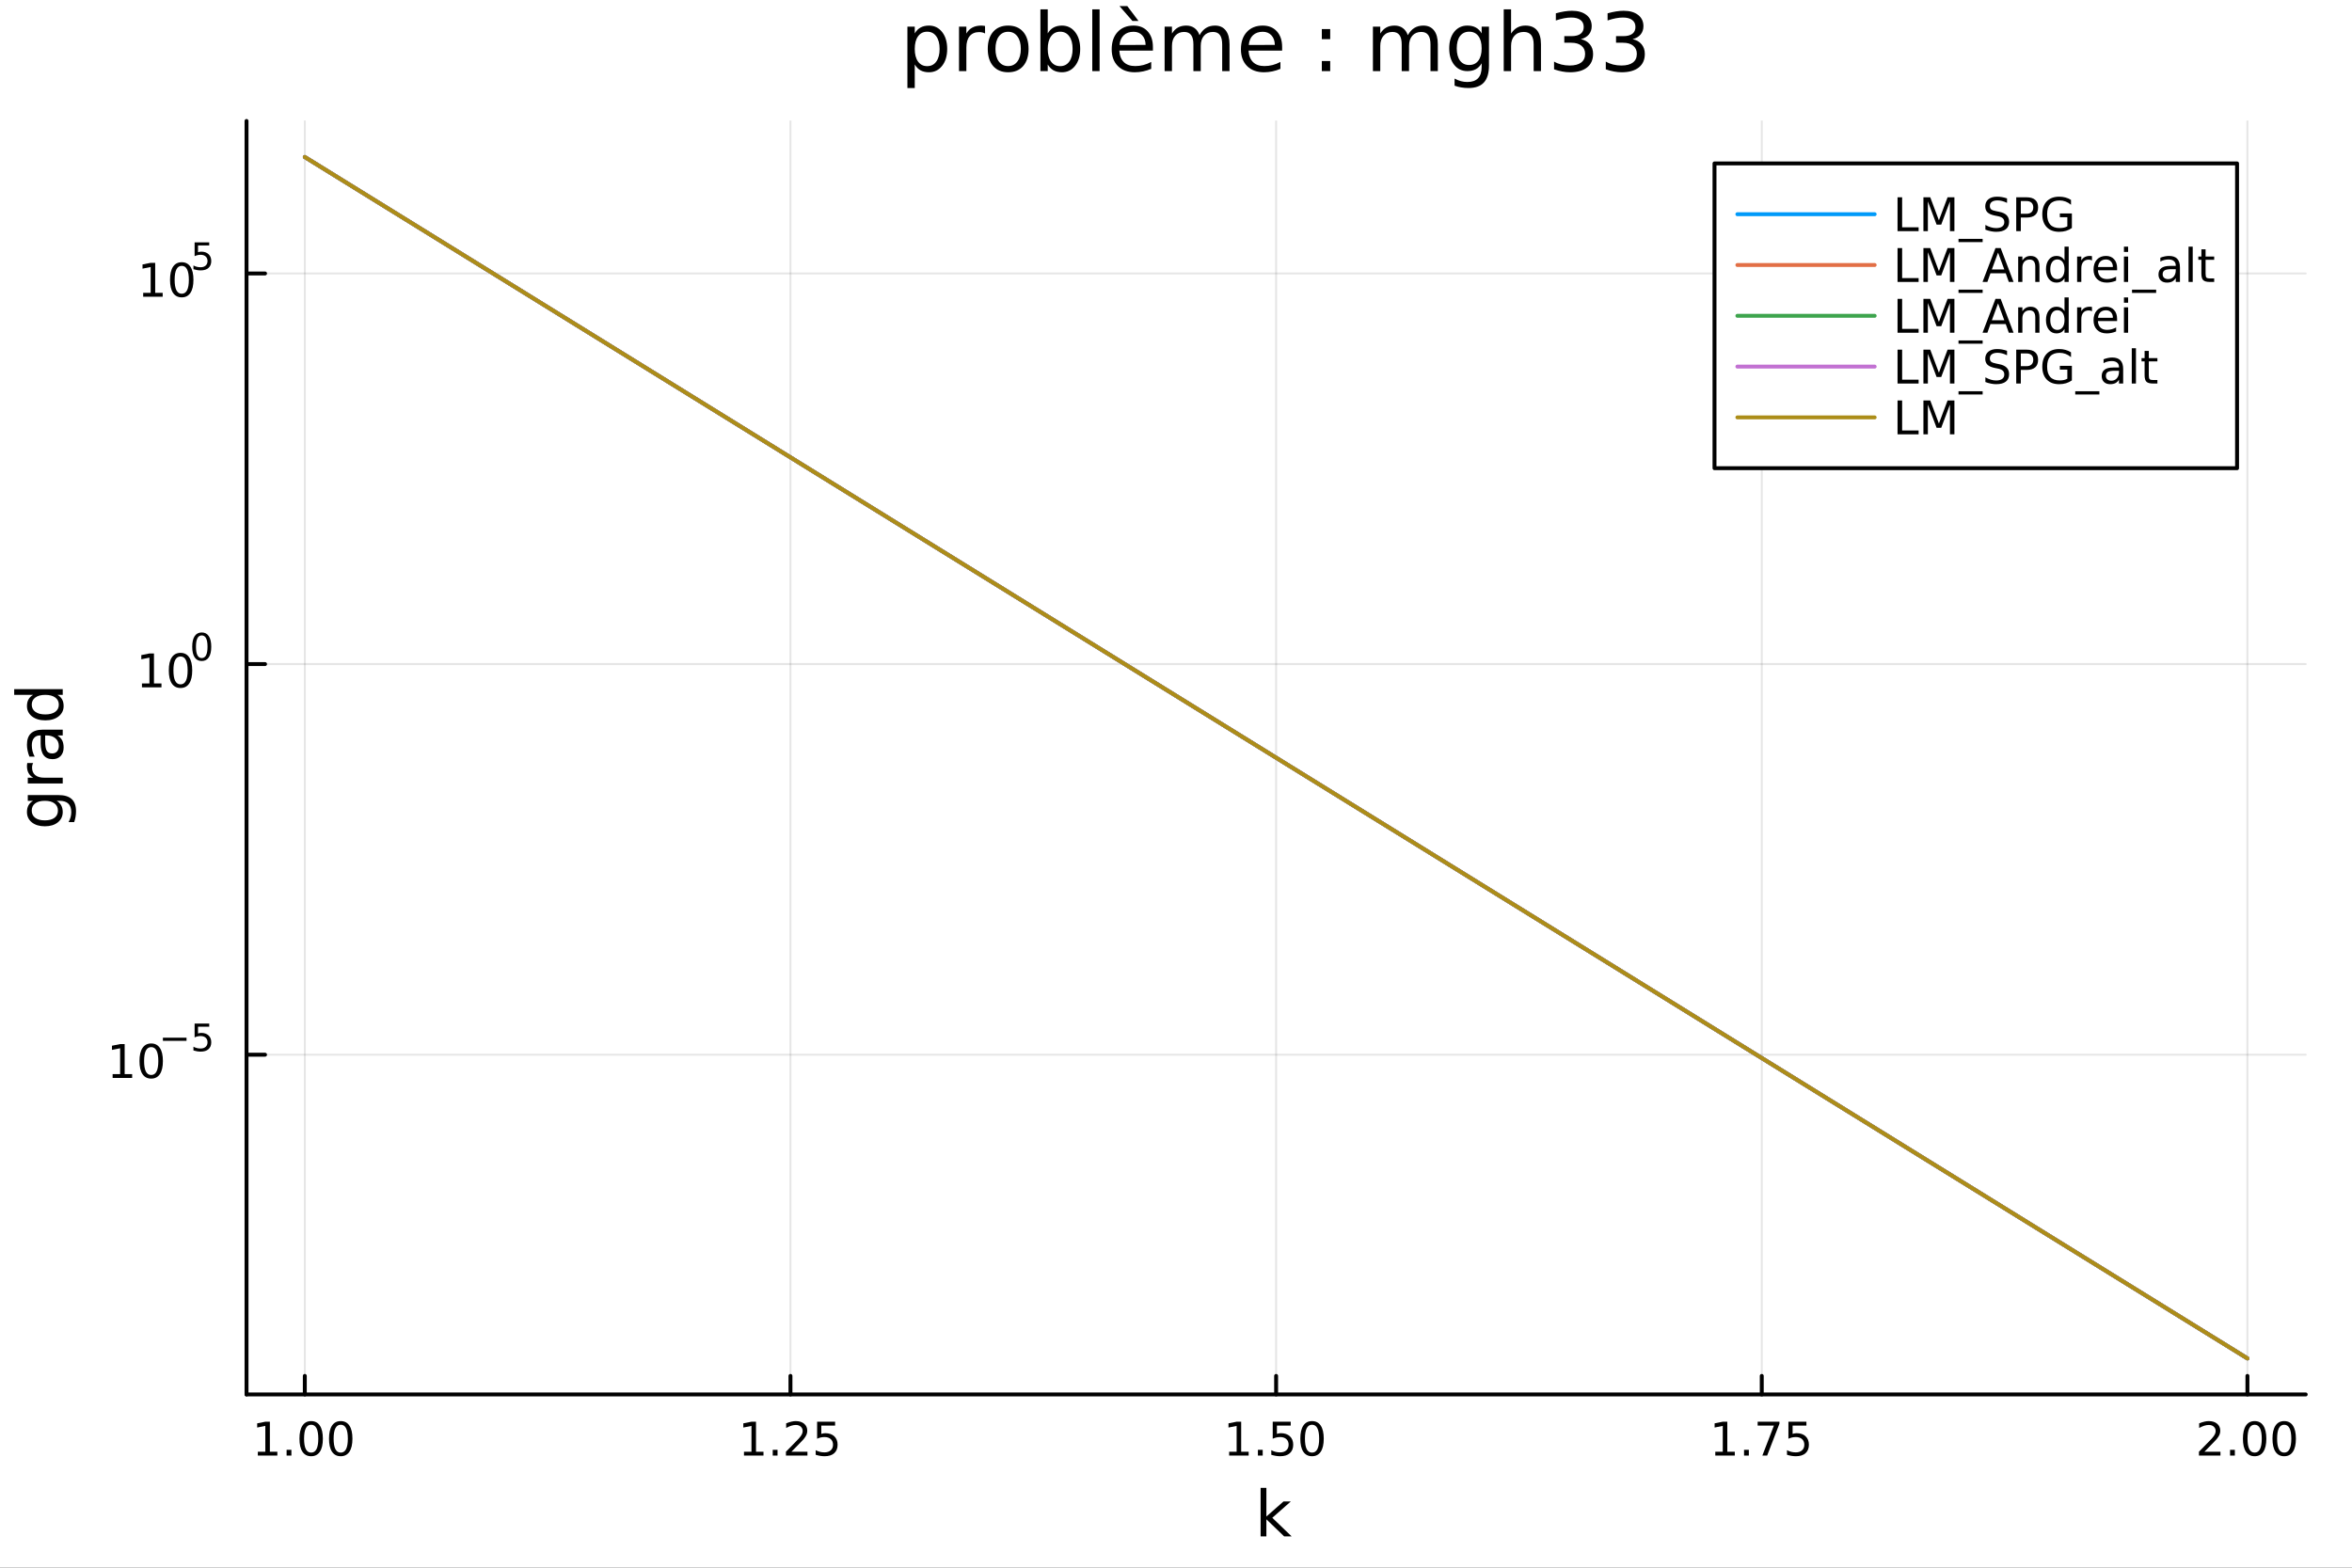 <?xml version="1.0" encoding="utf-8"?>
<svg xmlns="http://www.w3.org/2000/svg" xmlns:xlink="http://www.w3.org/1999/xlink" width="600" height="400" viewBox="0 0 2400 1600">
<rect x="0" y="0" width="2400" height="1600" fill="#333333" stroke="none"/>
<defs>
  <clipPath id="clip090">
    <rect x="0" y="0" width="2400" height="1600"/>
  </clipPath>
</defs>
<path clip-path="url(#clip090)" d="M0 1600 L2400 1600 L2400 0 L0 0  Z" fill="#ffffff" fill-rule="evenodd" fill-opacity="1"/>
<defs>
  <clipPath id="clip091">
    <rect x="480" y="0" width="1681" height="1600"/>
  </clipPath>
</defs>
<path clip-path="url(#clip090)" d="M251.56 1423.18 L2352.76 1423.18 L2352.76 123.472 L251.56 123.472  Z" fill="#ffffff" fill-rule="evenodd" fill-opacity="1"/>
<defs>
  <clipPath id="clip092">
    <rect x="251" y="123" width="2102" height="1301"/>
  </clipPath>
</defs>
<polyline clip-path="url(#clip092)" style="stroke:#000000; stroke-linecap:round; stroke-linejoin:round; stroke-width:2; stroke-opacity:0.1; fill:none" points="311.028,1423.18 311.028,123.472 "/>
<polyline clip-path="url(#clip092)" style="stroke:#000000; stroke-linecap:round; stroke-linejoin:round; stroke-width:2; stroke-opacity:0.1; fill:none" points="806.593,1423.18 806.593,123.472 "/>
<polyline clip-path="url(#clip092)" style="stroke:#000000; stroke-linecap:round; stroke-linejoin:round; stroke-width:2; stroke-opacity:0.1; fill:none" points="1302.16,1423.18 1302.16,123.472 "/>
<polyline clip-path="url(#clip092)" style="stroke:#000000; stroke-linecap:round; stroke-linejoin:round; stroke-width:2; stroke-opacity:0.1; fill:none" points="1797.72,1423.18 1797.72,123.472 "/>
<polyline clip-path="url(#clip092)" style="stroke:#000000; stroke-linecap:round; stroke-linejoin:round; stroke-width:2; stroke-opacity:0.1; fill:none" points="2293.29,1423.18 2293.29,123.472 "/>
<polyline clip-path="url(#clip090)" style="stroke:#000000; stroke-linecap:round; stroke-linejoin:round; stroke-width:4; stroke-opacity:1; fill:none" points="251.56,1423.18 2352.76,1423.18 "/>
<polyline clip-path="url(#clip090)" style="stroke:#000000; stroke-linecap:round; stroke-linejoin:round; stroke-width:4; stroke-opacity:1; fill:none" points="311.028,1423.18 311.028,1404.28 "/>
<polyline clip-path="url(#clip090)" style="stroke:#000000; stroke-linecap:round; stroke-linejoin:round; stroke-width:4; stroke-opacity:1; fill:none" points="806.593,1423.18 806.593,1404.28 "/>
<polyline clip-path="url(#clip090)" style="stroke:#000000; stroke-linecap:round; stroke-linejoin:round; stroke-width:4; stroke-opacity:1; fill:none" points="1302.16,1423.18 1302.16,1404.28 "/>
<polyline clip-path="url(#clip090)" style="stroke:#000000; stroke-linecap:round; stroke-linejoin:round; stroke-width:4; stroke-opacity:1; fill:none" points="1797.72,1423.18 1797.72,1404.28 "/>
<polyline clip-path="url(#clip090)" style="stroke:#000000; stroke-linecap:round; stroke-linejoin:round; stroke-width:4; stroke-opacity:1; fill:none" points="2293.29,1423.18 2293.29,1404.28 "/>
<path clip-path="url(#clip090)" d="M263.1 1481.64 L270.739 1481.64 L270.739 1455.28 L262.429 1456.95 L262.429 1452.69 L270.693 1451.02 L275.369 1451.02 L275.369 1481.64 L283.007 1481.64 L283.007 1485.58 L263.1 1485.58 L263.1 1481.64 Z" fill="#000000" fill-rule="nonzero" fill-opacity="1" /><path clip-path="url(#clip090)" d="M292.452 1479.7 L297.336 1479.7 L297.336 1485.58 L292.452 1485.58 L292.452 1479.7 Z" fill="#000000" fill-rule="nonzero" fill-opacity="1" /><path clip-path="url(#clip090)" d="M317.521 1454.1 Q313.91 1454.1 312.081 1457.66 Q310.276 1461.2 310.276 1468.33 Q310.276 1475.44 312.081 1479.01 Q313.91 1482.55 317.521 1482.55 Q321.155 1482.55 322.961 1479.01 Q324.79 1475.44 324.79 1468.33 Q324.79 1461.2 322.961 1457.66 Q321.155 1454.1 317.521 1454.1 M317.521 1450.39 Q323.331 1450.39 326.387 1455 Q329.465 1459.58 329.465 1468.33 Q329.465 1477.06 326.387 1481.67 Q323.331 1486.25 317.521 1486.25 Q311.711 1486.25 308.632 1481.67 Q305.577 1477.06 305.577 1468.33 Q305.577 1459.58 308.632 1455 Q311.711 1450.39 317.521 1450.39 Z" fill="#000000" fill-rule="nonzero" fill-opacity="1" /><path clip-path="url(#clip090)" d="M347.683 1454.1 Q344.072 1454.1 342.243 1457.66 Q340.438 1461.2 340.438 1468.33 Q340.438 1475.44 342.243 1479.01 Q344.072 1482.55 347.683 1482.55 Q351.317 1482.55 353.123 1479.01 Q354.951 1475.44 354.951 1468.33 Q354.951 1461.2 353.123 1457.66 Q351.317 1454.1 347.683 1454.1 M347.683 1450.39 Q353.493 1450.39 356.549 1455 Q359.627 1459.58 359.627 1468.33 Q359.627 1477.06 356.549 1481.67 Q353.493 1486.25 347.683 1486.25 Q341.873 1486.25 338.794 1481.67 Q335.739 1477.06 335.739 1468.33 Q335.739 1459.58 338.794 1455 Q341.873 1450.39 347.683 1450.39 Z" fill="#000000" fill-rule="nonzero" fill-opacity="1" /><path clip-path="url(#clip090)" d="M759.163 1481.64 L766.802 1481.64 L766.802 1455.28 L758.491 1456.95 L758.491 1452.69 L766.755 1451.02 L771.431 1451.02 L771.431 1481.64 L779.07 1481.64 L779.07 1485.58 L759.163 1485.58 L759.163 1481.64 Z" fill="#000000" fill-rule="nonzero" fill-opacity="1" /><path clip-path="url(#clip090)" d="M788.514 1479.7 L793.399 1479.7 L793.399 1485.58 L788.514 1485.58 L788.514 1479.7 Z" fill="#000000" fill-rule="nonzero" fill-opacity="1" /><path clip-path="url(#clip090)" d="M807.612 1481.64 L823.931 1481.64 L823.931 1485.58 L801.987 1485.58 L801.987 1481.64 Q804.649 1478.89 809.232 1474.26 Q813.838 1469.61 815.019 1468.27 Q817.264 1465.74 818.144 1464.01 Q819.047 1462.25 819.047 1460.56 Q819.047 1457.8 817.102 1456.07 Q815.181 1454.33 812.079 1454.33 Q809.88 1454.33 807.426 1455.09 Q804.996 1455.86 802.218 1457.41 L802.218 1452.69 Q805.042 1451.55 807.496 1450.97 Q809.95 1450.39 811.987 1450.39 Q817.357 1450.39 820.551 1453.08 Q823.746 1455.77 823.746 1460.26 Q823.746 1462.39 822.936 1464.31 Q822.149 1466.2 820.042 1468.8 Q819.463 1469.47 816.362 1472.69 Q813.26 1475.88 807.612 1481.64 Z" fill="#000000" fill-rule="nonzero" fill-opacity="1" /><path clip-path="url(#clip090)" d="M833.792 1451.02 L852.148 1451.02 L852.148 1454.96 L838.074 1454.96 L838.074 1463.43 Q839.093 1463.08 840.111 1462.92 Q841.13 1462.73 842.148 1462.73 Q847.935 1462.73 851.315 1465.9 Q854.695 1469.08 854.695 1474.49 Q854.695 1480.07 851.222 1483.17 Q847.75 1486.25 841.431 1486.25 Q839.255 1486.25 836.986 1485.88 Q834.741 1485.51 832.334 1484.77 L832.334 1480.07 Q834.417 1481.2 836.639 1481.76 Q838.861 1482.32 841.338 1482.32 Q845.343 1482.32 847.681 1480.21 Q850.019 1478.1 850.019 1474.49 Q850.019 1470.88 847.681 1468.77 Q845.343 1466.67 841.338 1466.67 Q839.463 1466.67 837.588 1467.08 Q835.736 1467.5 833.792 1468.38 L833.792 1451.02 Z" fill="#000000" fill-rule="nonzero" fill-opacity="1" /><path clip-path="url(#clip090)" d="M1254.23 1481.64 L1261.87 1481.64 L1261.87 1455.28 L1253.56 1456.95 L1253.56 1452.69 L1261.82 1451.02 L1266.5 1451.02 L1266.5 1481.64 L1274.14 1481.64 L1274.14 1485.58 L1254.23 1485.58 L1254.23 1481.64 Z" fill="#000000" fill-rule="nonzero" fill-opacity="1" /><path clip-path="url(#clip090)" d="M1283.58 1479.7 L1288.47 1479.7 L1288.47 1485.58 L1283.58 1485.58 L1283.58 1479.7 Z" fill="#000000" fill-rule="nonzero" fill-opacity="1" /><path clip-path="url(#clip090)" d="M1298.7 1451.02 L1317.05 1451.02 L1317.05 1454.96 L1302.98 1454.96 L1302.98 1463.43 Q1304 1463.08 1305.02 1462.92 Q1306.04 1462.73 1307.05 1462.73 Q1312.84 1462.73 1316.22 1465.9 Q1319.6 1469.08 1319.6 1474.49 Q1319.6 1480.07 1316.13 1483.17 Q1312.66 1486.25 1306.34 1486.25 Q1304.16 1486.25 1301.89 1485.88 Q1299.65 1485.51 1297.24 1484.77 L1297.24 1480.07 Q1299.32 1481.2 1301.54 1481.76 Q1303.77 1482.32 1306.24 1482.32 Q1310.25 1482.32 1312.59 1480.21 Q1314.92 1478.1 1314.92 1474.49 Q1314.92 1470.88 1312.59 1468.77 Q1310.25 1466.67 1306.24 1466.67 Q1304.37 1466.67 1302.49 1467.08 Q1300.64 1467.5 1298.7 1468.38 L1298.7 1451.02 Z" fill="#000000" fill-rule="nonzero" fill-opacity="1" /><path clip-path="url(#clip090)" d="M1338.81 1454.1 Q1335.2 1454.1 1333.37 1457.66 Q1331.57 1461.2 1331.57 1468.33 Q1331.57 1475.44 1333.37 1479.01 Q1335.2 1482.55 1338.81 1482.55 Q1342.45 1482.55 1344.25 1479.01 Q1346.08 1475.44 1346.08 1468.33 Q1346.08 1461.2 1344.25 1457.66 Q1342.45 1454.1 1338.81 1454.1 M1338.81 1450.39 Q1344.62 1450.39 1347.68 1455 Q1350.76 1459.58 1350.76 1468.33 Q1350.76 1477.06 1347.68 1481.67 Q1344.62 1486.25 1338.81 1486.25 Q1333 1486.25 1329.92 1481.67 Q1326.87 1477.06 1326.87 1468.33 Q1326.87 1459.58 1329.92 1455 Q1333 1450.39 1338.81 1450.39 Z" fill="#000000" fill-rule="nonzero" fill-opacity="1" /><path clip-path="url(#clip090)" d="M1750.29 1481.64 L1757.93 1481.64 L1757.93 1455.28 L1749.62 1456.95 L1749.62 1452.69 L1757.89 1451.02 L1762.56 1451.02 L1762.56 1481.64 L1770.2 1481.64 L1770.2 1485.58 L1750.29 1485.58 L1750.29 1481.64 Z" fill="#000000" fill-rule="nonzero" fill-opacity="1" /><path clip-path="url(#clip090)" d="M1779.64 1479.7 L1784.53 1479.7 L1784.53 1485.58 L1779.64 1485.58 L1779.64 1479.7 Z" fill="#000000" fill-rule="nonzero" fill-opacity="1" /><path clip-path="url(#clip090)" d="M1793.53 1451.02 L1815.76 1451.02 L1815.76 1453.01 L1803.21 1485.58 L1798.32 1485.58 L1810.13 1454.96 L1793.53 1454.96 L1793.53 1451.02 Z" fill="#000000" fill-rule="nonzero" fill-opacity="1" /><path clip-path="url(#clip090)" d="M1824.92 1451.02 L1843.28 1451.02 L1843.28 1454.96 L1829.2 1454.96 L1829.2 1463.43 Q1830.22 1463.08 1831.24 1462.92 Q1832.26 1462.73 1833.28 1462.73 Q1839.07 1462.73 1842.45 1465.9 Q1845.82 1469.08 1845.82 1474.49 Q1845.82 1480.07 1842.35 1483.17 Q1838.88 1486.25 1832.56 1486.25 Q1830.38 1486.25 1828.12 1485.88 Q1825.87 1485.51 1823.46 1484.77 L1823.46 1480.07 Q1825.55 1481.2 1827.77 1481.76 Q1829.99 1482.32 1832.47 1482.32 Q1836.47 1482.32 1838.81 1480.21 Q1841.15 1478.1 1841.15 1474.49 Q1841.15 1470.88 1838.81 1468.77 Q1836.47 1466.67 1832.47 1466.67 Q1830.59 1466.67 1828.72 1467.08 Q1826.87 1467.5 1824.92 1468.38 L1824.92 1451.02 Z" fill="#000000" fill-rule="nonzero" fill-opacity="1" /><path clip-path="url(#clip090)" d="M2249.45 1481.64 L2265.77 1481.64 L2265.77 1485.58 L2243.82 1485.58 L2243.82 1481.64 Q2246.48 1478.89 2251.07 1474.26 Q2255.67 1469.61 2256.85 1468.27 Q2259.1 1465.74 2259.98 1464.01 Q2260.88 1462.25 2260.88 1460.56 Q2260.88 1457.8 2258.94 1456.07 Q2257.02 1454.33 2253.91 1454.33 Q2251.71 1454.33 2249.26 1455.09 Q2246.83 1455.86 2244.05 1457.41 L2244.05 1452.69 Q2246.88 1451.55 2249.33 1450.97 Q2251.78 1450.39 2253.82 1450.39 Q2259.19 1450.39 2262.39 1453.08 Q2265.58 1455.77 2265.58 1460.26 Q2265.58 1462.39 2264.77 1464.31 Q2263.98 1466.2 2261.88 1468.8 Q2261.3 1469.47 2258.2 1472.69 Q2255.09 1475.88 2249.45 1481.64 Z" fill="#000000" fill-rule="nonzero" fill-opacity="1" /><path clip-path="url(#clip090)" d="M2275.58 1479.7 L2280.46 1479.7 L2280.46 1485.58 L2275.58 1485.58 L2275.58 1479.7 Z" fill="#000000" fill-rule="nonzero" fill-opacity="1" /><path clip-path="url(#clip090)" d="M2300.65 1454.1 Q2297.04 1454.1 2295.21 1457.66 Q2293.4 1461.2 2293.4 1468.33 Q2293.4 1475.44 2295.21 1479.01 Q2297.04 1482.55 2300.65 1482.55 Q2304.28 1482.55 2306.09 1479.01 Q2307.92 1475.44 2307.92 1468.33 Q2307.92 1461.2 2306.09 1457.66 Q2304.28 1454.1 2300.65 1454.1 M2300.65 1450.39 Q2306.46 1450.39 2309.51 1455 Q2312.59 1459.58 2312.59 1468.33 Q2312.59 1477.06 2309.51 1481.67 Q2306.46 1486.25 2300.65 1486.25 Q2294.84 1486.25 2291.76 1481.67 Q2288.7 1477.06 2288.7 1468.33 Q2288.7 1459.58 2291.76 1455 Q2294.84 1450.39 2300.65 1450.39 Z" fill="#000000" fill-rule="nonzero" fill-opacity="1" /><path clip-path="url(#clip090)" d="M2330.81 1454.1 Q2327.2 1454.1 2325.37 1457.66 Q2323.57 1461.2 2323.57 1468.33 Q2323.57 1475.44 2325.37 1479.01 Q2327.2 1482.55 2330.81 1482.55 Q2334.45 1482.55 2336.25 1479.01 Q2338.08 1475.44 2338.08 1468.33 Q2338.08 1461.2 2336.25 1457.66 Q2334.45 1454.1 2330.81 1454.1 M2330.81 1450.39 Q2336.62 1450.39 2339.68 1455 Q2342.76 1459.58 2342.76 1468.33 Q2342.76 1477.06 2339.68 1481.67 Q2336.62 1486.25 2330.81 1486.25 Q2325 1486.25 2321.92 1481.67 Q2318.87 1477.06 2318.87 1468.33 Q2318.87 1459.58 2321.92 1455 Q2325 1450.39 2330.81 1450.39 Z" fill="#000000" fill-rule="nonzero" fill-opacity="1" /><path clip-path="url(#clip090)" d="M1286.34 1518.52 L1292.23 1518.52 L1292.23 1547.77 L1309.7 1532.4 L1317.18 1532.4 L1298.27 1549.07 L1317.98 1568.04 L1310.34 1568.04 L1292.23 1550.63 L1292.23 1568.04 L1286.34 1568.04 L1286.34 1518.52 Z" fill="#000000" fill-rule="nonzero" fill-opacity="1" /><polyline clip-path="url(#clip092)" style="stroke:#000000; stroke-linecap:round; stroke-linejoin:round; stroke-width:2; stroke-opacity:0.1; fill:none" points="251.56,1076.44 2352.76,1076.44 "/>
<polyline clip-path="url(#clip092)" style="stroke:#000000; stroke-linecap:round; stroke-linejoin:round; stroke-width:2; stroke-opacity:0.1; fill:none" points="251.56,677.768 2352.76,677.768 "/>
<polyline clip-path="url(#clip092)" style="stroke:#000000; stroke-linecap:round; stroke-linejoin:round; stroke-width:2; stroke-opacity:0.1; fill:none" points="251.56,279.093 2352.76,279.093 "/>
<polyline clip-path="url(#clip090)" style="stroke:#000000; stroke-linecap:round; stroke-linejoin:round; stroke-width:4; stroke-opacity:1; fill:none" points="251.56,1423.18 251.56,123.472 "/>
<polyline clip-path="url(#clip090)" style="stroke:#000000; stroke-linecap:round; stroke-linejoin:round; stroke-width:4; stroke-opacity:1; fill:none" points="251.56,1076.44 270.458,1076.44 "/>
<polyline clip-path="url(#clip090)" style="stroke:#000000; stroke-linecap:round; stroke-linejoin:round; stroke-width:4; stroke-opacity:1; fill:none" points="251.56,677.768 270.458,677.768 "/>
<polyline clip-path="url(#clip090)" style="stroke:#000000; stroke-linecap:round; stroke-linejoin:round; stroke-width:4; stroke-opacity:1; fill:none" points="251.56,279.093 270.458,279.093 "/>
<path clip-path="url(#clip090)" d="M114.931 1096.23 L122.57 1096.23 L122.57 1069.87 L114.26 1071.54 L114.26 1067.28 L122.524 1065.61 L127.2 1065.61 L127.2 1096.23 L134.839 1096.23 L134.839 1100.17 L114.931 1100.17 L114.931 1096.23 Z" fill="#000000" fill-rule="nonzero" fill-opacity="1" /><path clip-path="url(#clip090)" d="M154.283 1068.69 Q150.672 1068.69 148.843 1072.25 Q147.038 1075.8 147.038 1082.92 Q147.038 1090.03 148.843 1093.6 Q150.672 1097.14 154.283 1097.14 Q157.917 1097.14 159.723 1093.6 Q161.552 1090.03 161.552 1082.92 Q161.552 1075.8 159.723 1072.25 Q157.917 1068.69 154.283 1068.69 M154.283 1064.98 Q160.093 1064.98 163.149 1069.59 Q166.227 1074.17 166.227 1082.92 Q166.227 1091.65 163.149 1096.26 Q160.093 1100.84 154.283 1100.84 Q148.473 1100.84 145.394 1096.26 Q142.339 1091.65 142.339 1082.92 Q142.339 1074.17 145.394 1069.59 Q148.473 1064.98 154.283 1064.98 Z" fill="#000000" fill-rule="nonzero" fill-opacity="1" /><path clip-path="url(#clip090)" d="M166.227 1059.09 L190.339 1059.09 L190.339 1062.28 L166.227 1062.28 L166.227 1059.09 Z" fill="#000000" fill-rule="nonzero" fill-opacity="1" /><path clip-path="url(#clip090)" d="M198.577 1044.68 L213.491 1044.68 L213.491 1047.88 L202.056 1047.88 L202.056 1054.76 Q202.884 1054.48 203.711 1054.35 Q204.539 1054.2 205.366 1054.2 Q210.068 1054.2 212.814 1056.77 Q215.56 1059.35 215.56 1063.75 Q215.56 1068.28 212.739 1070.8 Q209.918 1073.3 204.783 1073.3 Q203.015 1073.3 201.172 1073 Q199.348 1072.7 197.392 1072.1 L197.392 1068.28 Q199.085 1069.2 200.89 1069.66 Q202.696 1070.11 204.708 1070.11 Q207.962 1070.11 209.861 1068.4 Q211.761 1066.68 211.761 1063.75 Q211.761 1060.82 209.861 1059.11 Q207.962 1057.39 204.708 1057.39 Q203.185 1057.39 201.661 1057.73 Q200.157 1058.07 198.577 1058.79 L198.577 1044.68 Z" fill="#000000" fill-rule="nonzero" fill-opacity="1" /><path clip-path="url(#clip090)" d="M144.855 697.56 L152.493 697.56 L152.493 671.195 L144.183 672.861 L144.183 668.602 L152.447 666.935 L157.123 666.935 L157.123 697.56 L164.762 697.56 L164.762 701.495 L144.855 701.495 L144.855 697.56 Z" fill="#000000" fill-rule="nonzero" fill-opacity="1" /><path clip-path="url(#clip090)" d="M184.206 670.014 Q180.595 670.014 178.766 673.579 Q176.961 677.12 176.961 684.25 Q176.961 691.356 178.766 694.921 Q180.595 698.463 184.206 698.463 Q187.84 698.463 189.646 694.921 Q191.475 691.356 191.475 684.25 Q191.475 677.12 189.646 673.579 Q187.84 670.014 184.206 670.014 M184.206 666.31 Q190.016 666.31 193.072 670.917 Q196.151 675.5 196.151 684.25 Q196.151 692.977 193.072 697.583 Q190.016 702.167 184.206 702.167 Q178.396 702.167 175.317 697.583 Q172.262 692.977 172.262 684.25 Q172.262 675.5 175.317 670.917 Q178.396 666.31 184.206 666.31 Z" fill="#000000" fill-rule="nonzero" fill-opacity="1" /><path clip-path="url(#clip090)" d="M205.855 648.506 Q202.921 648.506 201.436 651.403 Q199.969 654.28 199.969 660.073 Q199.969 665.847 201.436 668.743 Q202.921 671.621 205.855 671.621 Q208.808 671.621 210.275 668.743 Q211.761 665.847 211.761 660.073 Q211.761 654.28 210.275 651.403 Q208.808 648.506 205.855 648.506 M205.855 645.497 Q210.576 645.497 213.059 649.24 Q215.56 652.964 215.56 660.073 Q215.56 667.164 213.059 670.906 Q210.576 674.63 205.855 674.63 Q201.135 674.63 198.633 670.906 Q196.151 667.164 196.151 660.073 Q196.151 652.964 198.633 649.24 Q201.135 645.497 205.855 645.497 Z" fill="#000000" fill-rule="nonzero" fill-opacity="1" /><path clip-path="url(#clip090)" d="M146.096 298.885 L153.735 298.885 L153.735 272.52 L145.425 274.186 L145.425 269.927 L153.688 268.261 L158.364 268.261 L158.364 298.885 L166.003 298.885 L166.003 302.821 L146.096 302.821 L146.096 298.885 Z" fill="#000000" fill-rule="nonzero" fill-opacity="1" /><path clip-path="url(#clip090)" d="M185.448 271.339 Q181.836 271.339 180.008 274.904 Q178.202 278.446 178.202 285.575 Q178.202 292.682 180.008 296.247 Q181.836 299.788 185.448 299.788 Q189.082 299.788 190.887 296.247 Q192.716 292.682 192.716 285.575 Q192.716 278.446 190.887 274.904 Q189.082 271.339 185.448 271.339 M185.448 267.636 Q191.258 267.636 194.313 272.242 Q197.392 276.825 197.392 285.575 Q197.392 294.302 194.313 298.909 Q191.258 303.492 185.448 303.492 Q179.637 303.492 176.559 298.909 Q173.503 294.302 173.503 285.575 Q173.503 276.825 176.559 272.242 Q179.637 267.636 185.448 267.636 Z" fill="#000000" fill-rule="nonzero" fill-opacity="1" /><path clip-path="url(#clip090)" d="M198.577 247.33 L213.491 247.33 L213.491 250.528 L202.056 250.528 L202.056 257.411 Q202.884 257.129 203.711 256.997 Q204.539 256.847 205.366 256.847 Q210.068 256.847 212.814 259.424 Q215.56 262 215.56 266.401 Q215.56 270.934 212.739 273.454 Q209.918 275.956 204.783 275.956 Q203.015 275.956 201.172 275.655 Q199.348 275.354 197.392 274.752 L197.392 270.934 Q199.085 271.856 200.89 272.307 Q202.696 272.758 204.708 272.758 Q207.962 272.758 209.861 271.047 Q211.761 269.335 211.761 266.401 Q211.761 263.467 209.861 261.756 Q207.962 260.044 204.708 260.044 Q203.185 260.044 201.661 260.383 Q200.157 260.721 198.577 261.436 L198.577 247.33 Z" fill="#000000" fill-rule="nonzero" fill-opacity="1" /><path clip-path="url(#clip090)" d="M45.766 817.313 Q39.401 817.313 35.9 819.955 Q32.398 822.565 32.398 827.307 Q32.398 832.018 35.9 834.66 Q39.401 837.27 45.766 837.27 Q52.1 837.27 55.601 834.66 Q59.103 832.018 59.103 827.307 Q59.103 822.565 55.601 819.955 Q52.1 817.313 45.766 817.313 M59.58 811.457 Q68.683 811.457 73.107 815.499 Q77.563 819.541 77.563 827.88 Q77.563 830.967 77.086 833.705 Q76.64 836.442 75.685 839.02 L69.988 839.02 Q71.388 836.442 72.057 833.928 Q72.725 831.413 72.725 828.803 Q72.725 823.042 69.701 820.178 Q66.71 817.313 60.63 817.313 L57.734 817.313 Q60.885 819.127 62.445 821.96 Q64.004 824.793 64.004 828.739 Q64.004 835.296 59.007 839.307 Q54.01 843.317 45.766 843.317 Q37.491 843.317 32.494 839.307 Q27.497 835.296 27.497 828.739 Q27.497 824.793 29.056 821.96 Q30.616 819.127 33.767 817.313 L28.356 817.313 L28.356 811.457 L59.58 811.457 Z" fill="#000000" fill-rule="nonzero" fill-opacity="1" /><path clip-path="url(#clip090)" d="M33.831 778.737 Q33.258 779.724 33.003 780.901 Q32.717 782.047 32.717 783.447 Q32.717 788.413 35.963 791.086 Q39.178 793.728 45.225 793.728 L64.004 793.728 L64.004 799.616 L28.356 799.616 L28.356 793.728 L33.894 793.728 Q30.648 791.882 29.088 788.922 Q27.497 785.962 27.497 781.729 Q27.497 781.124 27.592 780.392 Q27.656 779.66 27.815 778.769 L33.831 778.737 Z" fill="#000000" fill-rule="nonzero" fill-opacity="1" /><path clip-path="url(#clip090)" d="M46.085 756.393 Q46.085 763.491 47.708 766.228 Q49.331 768.965 53.246 768.965 Q56.365 768.965 58.211 766.928 Q60.026 764.86 60.026 761.327 Q60.026 756.457 56.588 753.529 Q53.119 750.569 47.39 750.569 L46.085 750.569 L46.085 756.393 M43.666 744.712 L64.004 744.712 L64.004 750.569 L58.593 750.569 Q61.84 752.574 63.399 755.566 Q64.927 758.558 64.927 762.886 Q64.927 768.361 61.872 771.607 Q58.784 774.822 53.628 774.822 Q47.612 774.822 44.557 770.812 Q41.501 766.769 41.501 758.78 L41.501 750.569 L40.928 750.569 Q36.886 750.569 34.69 753.242 Q32.462 755.884 32.462 760.69 Q32.462 763.746 33.194 766.642 Q33.926 769.538 35.39 772.212 L29.98 772.212 Q28.738 768.997 28.133 765.974 Q27.497 762.95 27.497 760.085 Q27.497 752.351 31.507 748.532 Q35.518 744.712 43.666 744.712 Z" fill="#000000" fill-rule="nonzero" fill-opacity="1" /><path clip-path="url(#clip090)" d="M33.767 709.191 L14.479 709.191 L14.479 703.335 L64.004 703.335 L64.004 709.191 L58.657 709.191 Q61.84 711.038 63.399 713.87 Q64.927 716.671 64.927 720.618 Q64.927 727.079 59.771 731.153 Q54.615 735.195 46.212 735.195 Q37.809 735.195 32.653 731.153 Q27.497 727.079 27.497 720.618 Q27.497 716.671 29.056 713.87 Q30.584 711.038 33.767 709.191 M46.212 729.148 Q52.673 729.148 56.365 726.506 Q60.026 723.833 60.026 719.186 Q60.026 714.539 56.365 711.865 Q52.673 709.191 46.212 709.191 Q39.751 709.191 36.09 711.865 Q32.398 714.539 32.398 719.186 Q32.398 723.833 36.09 726.506 Q39.751 729.148 46.212 729.148 Z" fill="#000000" fill-rule="nonzero" fill-opacity="1" /><path clip-path="url(#clip090)" d="M933.425 65.77 L933.425 89.833 L925.93 89.833 L925.93 27.206 L933.425 27.206 L933.425 34.092 Q935.774 30.041 939.339 28.097 Q942.944 26.112 947.927 26.112 Q956.191 26.112 961.335 32.675 Q966.52 39.237 966.52 49.931 Q966.52 60.626 961.335 67.188 Q956.191 73.751 947.927 73.751 Q942.944 73.751 939.339 71.806 Q935.774 69.821 933.425 65.77 M958.783 49.931 Q958.783 41.708 955.38 37.05 Q952.018 32.35 946.104 32.35 Q940.19 32.35 936.787 37.05 Q933.425 41.708 933.425 49.931 Q933.425 58.155 936.787 62.854 Q940.19 67.512 946.104 67.512 Q952.018 67.512 955.38 62.854 Q958.783 58.155 958.783 49.931 Z" fill="#000000" fill-rule="nonzero" fill-opacity="1" /><path clip-path="url(#clip090)" d="M1005.17 34.173 Q1003.91 33.444 1002.41 33.12 Q1000.95 32.756 999.171 32.756 Q992.851 32.756 989.449 36.888 Q986.086 40.979 986.086 48.676 L986.086 72.576 L978.592 72.576 L978.592 27.206 L986.086 27.206 L986.086 34.254 Q988.436 30.122 992.203 28.138 Q995.97 26.112 1001.36 26.112 Q1002.13 26.112 1003.06 26.234 Q1003.99 26.315 1005.13 26.517 L1005.17 34.173 Z" fill="#000000" fill-rule="nonzero" fill-opacity="1" /><path clip-path="url(#clip090)" d="M1028.74 32.431 Q1022.75 32.431 1019.26 37.131 Q1015.78 41.789 1015.78 49.931 Q1015.78 58.074 1019.22 62.773 Q1022.71 67.431 1028.74 67.431 Q1034.7 67.431 1038.18 62.732 Q1041.66 58.033 1041.66 49.931 Q1041.66 41.87 1038.18 37.171 Q1034.7 32.431 1028.74 32.431 M1028.74 26.112 Q1038.46 26.112 1044.01 32.431 Q1049.56 38.751 1049.56 49.931 Q1049.56 61.071 1044.01 67.431 Q1038.46 73.751 1028.74 73.751 Q1018.98 73.751 1013.43 67.431 Q1007.92 61.071 1007.92 49.931 Q1007.92 38.751 1013.43 32.431 Q1018.98 26.112 1028.74 26.112 Z" fill="#000000" fill-rule="nonzero" fill-opacity="1" /><path clip-path="url(#clip090)" d="M1094.49 49.931 Q1094.49 41.708 1091.09 37.05 Q1087.72 32.35 1081.81 32.35 Q1075.89 32.35 1072.49 37.05 Q1069.13 41.708 1069.13 49.931 Q1069.13 58.155 1072.49 62.854 Q1075.89 67.512 1081.81 67.512 Q1087.72 67.512 1091.09 62.854 Q1094.49 58.155 1094.49 49.931 M1069.13 34.092 Q1071.48 30.041 1075.04 28.097 Q1078.65 26.112 1083.63 26.112 Q1091.9 26.112 1097.04 32.675 Q1102.23 39.237 1102.23 49.931 Q1102.23 60.626 1097.04 67.188 Q1091.9 73.751 1083.63 73.751 Q1078.65 73.751 1075.04 71.806 Q1071.48 69.821 1069.13 65.77 L1069.13 72.576 L1061.64 72.576 L1061.64 9.544 L1069.13 9.544 L1069.13 34.092 Z" fill="#000000" fill-rule="nonzero" fill-opacity="1" /><path clip-path="url(#clip090)" d="M1114.58 9.544 L1122.03 9.544 L1122.03 72.576 L1114.58 72.576 L1114.58 9.544 Z" fill="#000000" fill-rule="nonzero" fill-opacity="1" /><path clip-path="url(#clip090)" d="M1176.44 48.028 L1176.44 51.673 L1142.17 51.673 Q1142.65 59.37 1146.79 63.421 Q1150.96 67.431 1158.37 67.431 Q1162.67 67.431 1166.68 66.378 Q1170.73 65.325 1174.7 63.218 L1174.7 70.267 Q1170.69 71.968 1166.47 72.86 Q1162.26 73.751 1157.93 73.751 Q1147.07 73.751 1140.71 67.431 Q1134.39 61.112 1134.39 50.337 Q1134.39 39.197 1140.39 32.675 Q1146.42 26.112 1156.63 26.112 Q1165.78 26.112 1171.09 32.026 Q1176.44 37.9 1176.44 48.028 M1168.98 45.84 Q1168.9 39.723 1165.54 36.077 Q1162.22 32.431 1156.71 32.431 Q1150.47 32.431 1146.7 35.956 Q1142.98 39.48 1142.41 45.88 L1168.98 45.84 M1150.31 6.222 L1161.73 21.373 L1155.54 21.373 L1142.33 6.222 L1150.31 6.222 Z" fill="#000000" fill-rule="nonzero" fill-opacity="1" /><path clip-path="url(#clip090)" d="M1224 35.915 Q1226.79 30.892 1230.68 28.502 Q1234.57 26.112 1239.83 26.112 Q1246.92 26.112 1250.77 31.095 Q1254.62 36.037 1254.62 45.192 L1254.62 72.576 L1247.13 72.576 L1247.13 45.435 Q1247.13 38.913 1244.82 35.753 Q1242.51 32.594 1237.77 32.594 Q1231.98 32.594 1228.61 36.442 Q1225.25 40.29 1225.25 46.934 L1225.25 72.576 L1217.76 72.576 L1217.76 45.435 Q1217.76 38.873 1215.45 35.753 Q1213.14 32.594 1208.32 32.594 Q1202.61 32.594 1199.24 36.482 Q1195.88 40.331 1195.88 46.934 L1195.88 72.576 L1188.39 72.576 L1188.39 27.206 L1195.88 27.206 L1195.88 34.254 Q1198.43 30.082 1202 28.097 Q1205.56 26.112 1210.47 26.112 Q1215.41 26.112 1218.85 28.624 Q1222.34 31.135 1224 35.915 Z" fill="#000000" fill-rule="nonzero" fill-opacity="1" /><path clip-path="url(#clip090)" d="M1308.3 48.028 L1308.3 51.673 L1274.02 51.673 Q1274.51 59.37 1278.64 63.421 Q1282.82 67.431 1290.23 67.431 Q1294.52 67.431 1298.53 66.378 Q1302.58 65.325 1306.55 63.218 L1306.55 70.267 Q1302.54 71.968 1298.33 72.86 Q1294.12 73.751 1289.78 73.751 Q1278.93 73.751 1272.57 67.431 Q1266.25 61.112 1266.25 50.337 Q1266.25 39.197 1272.24 32.675 Q1278.28 26.112 1288.49 26.112 Q1297.64 26.112 1302.95 32.026 Q1308.3 37.9 1308.3 48.028 M1300.84 45.84 Q1300.76 39.723 1297.4 36.077 Q1294.08 32.431 1288.57 32.431 Q1282.33 32.431 1278.56 35.956 Q1274.83 39.48 1274.27 45.88 L1300.84 45.84 Z" fill="#000000" fill-rule="nonzero" fill-opacity="1" /><path clip-path="url(#clip090)" d="M1348.8 62.287 L1357.35 62.287 L1357.35 72.576 L1348.8 72.576 L1348.8 62.287 M1348.8 29.677 L1357.35 29.677 L1357.35 39.966 L1348.8 39.966 L1348.8 29.677 Z" fill="#000000" fill-rule="nonzero" fill-opacity="1" /><path clip-path="url(#clip090)" d="M1436.55 35.915 Q1439.34 30.892 1443.23 28.502 Q1447.12 26.112 1452.39 26.112 Q1459.47 26.112 1463.32 31.095 Q1467.17 36.037 1467.17 45.192 L1467.17 72.576 L1459.68 72.576 L1459.68 45.435 Q1459.68 38.913 1457.37 35.753 Q1455.06 32.594 1450.32 32.594 Q1444.53 32.594 1441.16 36.442 Q1437.8 40.29 1437.8 46.934 L1437.8 72.576 L1430.31 72.576 L1430.31 45.435 Q1430.31 38.873 1428 35.753 Q1425.69 32.594 1420.87 32.594 Q1415.16 32.594 1411.8 36.482 Q1408.43 40.331 1408.43 46.934 L1408.43 72.576 L1400.94 72.576 L1400.94 27.206 L1408.43 27.206 L1408.43 34.254 Q1410.99 30.082 1414.55 28.097 Q1418.12 26.112 1423.02 26.112 Q1427.96 26.112 1431.4 28.624 Q1434.89 31.135 1436.55 35.915 Z" fill="#000000" fill-rule="nonzero" fill-opacity="1" /><path clip-path="url(#clip090)" d="M1511.89 49.364 Q1511.89 41.263 1508.53 36.806 Q1505.21 32.35 1499.17 32.35 Q1493.18 32.35 1489.82 36.806 Q1486.49 41.263 1486.49 49.364 Q1486.49 57.426 1489.82 61.882 Q1493.18 66.338 1499.17 66.338 Q1505.21 66.338 1508.53 61.882 Q1511.89 57.426 1511.89 49.364 M1519.35 66.945 Q1519.35 78.531 1514.2 84.162 Q1509.06 89.833 1498.44 89.833 Q1494.52 89.833 1491.03 89.225 Q1487.55 88.658 1484.27 87.443 L1484.27 80.192 Q1487.55 81.974 1490.75 82.825 Q1493.95 83.675 1497.27 83.675 Q1504.6 83.675 1508.25 79.827 Q1511.89 76.019 1511.89 68.282 L1511.89 64.596 Q1509.58 68.606 1505.98 70.591 Q1502.37 72.576 1497.35 72.576 Q1489.01 72.576 1483.9 66.216 Q1478.8 59.856 1478.8 49.364 Q1478.8 38.832 1483.9 32.472 Q1489.01 26.112 1497.35 26.112 Q1502.37 26.112 1505.98 28.097 Q1509.58 30.082 1511.89 34.092 L1511.89 27.206 L1519.35 27.206 L1519.35 66.945 Z" fill="#000000" fill-rule="nonzero" fill-opacity="1" /><path clip-path="url(#clip090)" d="M1572.41 45.192 L1572.41 72.576 L1564.96 72.576 L1564.96 45.435 Q1564.96 38.994 1562.45 35.794 Q1559.94 32.594 1554.91 32.594 Q1548.88 32.594 1545.39 36.442 Q1541.91 40.29 1541.91 46.934 L1541.91 72.576 L1534.42 72.576 L1534.42 9.544 L1541.91 9.544 L1541.91 34.254 Q1544.58 30.163 1548.19 28.138 Q1551.84 26.112 1556.58 26.112 Q1564.39 26.112 1568.4 30.973 Q1572.41 35.794 1572.41 45.192 Z" fill="#000000" fill-rule="nonzero" fill-opacity="1" /><path clip-path="url(#clip090)" d="M1613.13 39.966 Q1619 41.222 1622.28 45.192 Q1625.6 49.162 1625.6 54.995 Q1625.6 63.948 1619.45 68.849 Q1613.29 73.751 1601.95 73.751 Q1598.14 73.751 1594.09 72.981 Q1590.08 72.252 1585.78 70.753 L1585.78 62.854 Q1589.18 64.839 1593.24 65.852 Q1597.29 66.864 1601.7 66.864 Q1609.4 66.864 1613.41 63.826 Q1617.46 60.788 1617.46 54.995 Q1617.46 49.648 1613.69 46.65 Q1609.97 43.612 1603.28 43.612 L1596.23 43.612 L1596.23 36.888 L1603.61 36.888 Q1609.64 36.888 1612.84 34.498 Q1616.04 32.067 1616.04 27.53 Q1616.04 22.871 1612.72 20.4 Q1609.44 17.889 1603.28 17.889 Q1599.92 17.889 1596.07 18.618 Q1592.22 19.347 1587.61 20.887 L1587.61 13.595 Q1592.26 12.299 1596.31 11.65 Q1600.41 11.002 1604.01 11.002 Q1613.33 11.002 1618.76 15.256 Q1624.18 19.469 1624.18 26.679 Q1624.18 31.702 1621.31 35.186 Q1618.43 38.629 1613.13 39.966 Z" fill="#000000" fill-rule="nonzero" fill-opacity="1" /><path clip-path="url(#clip090)" d="M1665.91 39.966 Q1671.78 41.222 1675.06 45.192 Q1678.39 49.162 1678.39 54.995 Q1678.39 63.948 1672.23 68.849 Q1666.07 73.751 1654.73 73.751 Q1650.92 73.751 1646.87 72.981 Q1642.86 72.252 1638.57 70.753 L1638.57 62.854 Q1641.97 64.839 1646.02 65.852 Q1650.07 66.864 1654.49 66.864 Q1662.18 66.864 1666.19 63.826 Q1670.24 60.788 1670.24 54.995 Q1670.24 49.648 1666.48 46.65 Q1662.75 43.612 1656.07 43.612 L1649.02 43.612 L1649.02 36.888 L1656.39 36.888 Q1662.43 36.888 1665.63 34.498 Q1668.83 32.067 1668.83 27.53 Q1668.83 22.871 1665.5 20.4 Q1662.22 17.889 1656.07 17.889 Q1652.7 17.889 1648.85 18.618 Q1645.01 19.347 1640.39 20.887 L1640.39 13.595 Q1645.05 12.299 1649.1 11.65 Q1653.19 11.002 1656.79 11.002 Q1666.11 11.002 1671.54 15.256 Q1676.97 19.469 1676.97 26.679 Q1676.97 31.702 1674.09 35.186 Q1671.22 38.629 1665.91 39.966 Z" fill="#000000" fill-rule="nonzero" fill-opacity="1" /><polyline clip-path="url(#clip092)" style="stroke:#009af9; stroke-linecap:round; stroke-linejoin:round; stroke-width:4; stroke-opacity:1; fill:none" points="311.028,160.256 2293.29,1386.4 "/>
<polyline clip-path="url(#clip092)" style="stroke:#e26f46; stroke-linecap:round; stroke-linejoin:round; stroke-width:4; stroke-opacity:1; fill:none" points="311.028,160.256 2293.29,1386.4 "/>
<polyline clip-path="url(#clip092)" style="stroke:#3da44d; stroke-linecap:round; stroke-linejoin:round; stroke-width:4; stroke-opacity:1; fill:none" points="311.028,160.256 2293.29,1386.4 "/>
<polyline clip-path="url(#clip092)" style="stroke:#c271d2; stroke-linecap:round; stroke-linejoin:round; stroke-width:4; stroke-opacity:1; fill:none" points="311.028,160.256 2293.29,1386.4 "/>
<polyline clip-path="url(#clip092)" style="stroke:#ac8d18; stroke-linecap:round; stroke-linejoin:round; stroke-width:4; stroke-opacity:1; fill:none" points="311.028,160.256 2293.29,1386.4 "/>
<path clip-path="url(#clip090)" d="M1749.5 477.836 L2282.72 477.836 L2282.72 166.796 L1749.5 166.796  Z" fill="#ffffff" fill-rule="evenodd" fill-opacity="1"/>
<polyline clip-path="url(#clip090)" style="stroke:#000000; stroke-linecap:round; stroke-linejoin:round; stroke-width:4; stroke-opacity:1; fill:none" points="1749.5,477.836 2282.72,477.836 2282.72,166.796 1749.5,166.796 1749.5,477.836 "/>
<polyline clip-path="url(#clip090)" style="stroke:#009af9; stroke-linecap:round; stroke-linejoin:round; stroke-width:4; stroke-opacity:1; fill:none" points="1772.84,218.636 1912.92,218.636 "/>
<path clip-path="url(#clip090)" d="M1936.27 201.356 L1940.95 201.356 L1940.95 231.981 L1957.77 231.981 L1957.77 235.916 L1936.27 235.916 L1936.27 201.356 Z" fill="#000000" fill-rule="nonzero" fill-opacity="1" /><path clip-path="url(#clip090)" d="M1962.68 201.356 L1969.65 201.356 L1978.47 224.874 L1987.33 201.356 L1994.3 201.356 L1994.3 235.916 L1989.74 235.916 L1989.74 205.569 L1980.83 229.272 L1976.13 229.272 L1967.22 205.569 L1967.22 235.916 L1962.68 235.916 L1962.68 201.356 Z" fill="#000000" fill-rule="nonzero" fill-opacity="1" /><path clip-path="url(#clip090)" d="M2023.1 243.786 L2023.1 247.096 L1998.47 247.096 L1998.47 243.786 L2023.1 243.786 Z" fill="#000000" fill-rule="nonzero" fill-opacity="1" /><path clip-path="url(#clip090)" d="M2048 202.49 L2048 207.05 Q2045.34 205.777 2042.98 205.152 Q2040.62 204.527 2038.42 204.527 Q2034.6 204.527 2032.52 206.008 Q2030.46 207.49 2030.46 210.221 Q2030.46 212.513 2031.82 213.694 Q2033.21 214.851 2037.06 215.569 L2039.88 216.147 Q2045.11 217.143 2047.59 219.666 Q2050.09 222.166 2050.09 226.379 Q2050.09 231.402 2046.71 233.994 Q2043.35 236.587 2036.85 236.587 Q2034.39 236.587 2031.62 236.031 Q2028.86 235.476 2025.9 234.388 L2025.9 229.573 Q2028.75 231.17 2031.48 231.981 Q2034.21 232.791 2036.85 232.791 Q2040.85 232.791 2043.03 231.217 Q2045.2 229.643 2045.2 226.726 Q2045.2 224.18 2043.63 222.744 Q2042.08 221.309 2038.51 220.592 L2035.67 220.036 Q2030.44 218.995 2028.1 216.772 Q2025.76 214.55 2025.76 210.592 Q2025.76 206.008 2028.98 203.37 Q2032.22 200.731 2037.89 200.731 Q2040.32 200.731 2042.84 201.171 Q2045.37 201.61 2048 202.49 Z" fill="#000000" fill-rule="nonzero" fill-opacity="1" /><path clip-path="url(#clip090)" d="M2062.06 205.198 L2062.06 218.184 L2067.94 218.184 Q2071.2 218.184 2072.98 216.495 Q2074.76 214.805 2074.76 211.68 Q2074.76 208.578 2072.98 206.888 Q2071.2 205.198 2067.94 205.198 L2062.06 205.198 M2057.38 201.356 L2067.94 201.356 Q2073.75 201.356 2076.71 203.995 Q2079.69 206.61 2079.69 211.68 Q2079.69 216.795 2076.71 219.411 Q2073.75 222.027 2067.94 222.027 L2062.06 222.027 L2062.06 235.916 L2057.38 235.916 L2057.38 201.356 Z" fill="#000000" fill-rule="nonzero" fill-opacity="1" /><path clip-path="url(#clip090)" d="M2109.53 230.985 L2109.53 221.703 L2101.89 221.703 L2101.89 217.86 L2114.16 217.86 L2114.16 232.698 Q2111.45 234.619 2108.19 235.615 Q2104.93 236.587 2101.22 236.587 Q2093.12 236.587 2088.54 231.865 Q2083.98 227.119 2083.98 218.67 Q2083.98 210.198 2088.54 205.476 Q2093.12 200.731 2101.22 200.731 Q2104.6 200.731 2107.63 201.564 Q2110.69 202.397 2113.26 204.018 L2113.26 208.995 Q2110.67 206.796 2107.75 205.684 Q2104.83 204.573 2101.62 204.573 Q2095.27 204.573 2092.08 208.115 Q2088.91 211.657 2088.91 218.67 Q2088.91 225.661 2092.08 229.203 Q2095.27 232.744 2101.62 232.744 Q2104.09 232.744 2106.04 232.328 Q2107.98 231.888 2109.53 230.985 Z" fill="#000000" fill-rule="nonzero" fill-opacity="1" /><polyline clip-path="url(#clip090)" style="stroke:#e26f46; stroke-linecap:round; stroke-linejoin:round; stroke-width:4; stroke-opacity:1; fill:none" points="1772.84,270.476 1912.92,270.476 "/>
<path clip-path="url(#clip090)" d="M1936.27 253.196 L1940.95 253.196 L1940.95 283.821 L1957.77 283.821 L1957.77 287.756 L1936.27 287.756 L1936.27 253.196 Z" fill="#000000" fill-rule="nonzero" fill-opacity="1" /><path clip-path="url(#clip090)" d="M1962.68 253.196 L1969.65 253.196 L1978.47 276.714 L1987.33 253.196 L1994.3 253.196 L1994.3 287.756 L1989.74 287.756 L1989.74 257.409 L1980.83 281.112 L1976.13 281.112 L1967.22 257.409 L1967.22 287.756 L1962.68 287.756 L1962.68 253.196 Z" fill="#000000" fill-rule="nonzero" fill-opacity="1" /><path clip-path="url(#clip090)" d="M2023.1 295.626 L2023.1 298.936 L1998.47 298.936 L1998.47 295.626 L2023.1 295.626 Z" fill="#000000" fill-rule="nonzero" fill-opacity="1" /><path clip-path="url(#clip090)" d="M2038.84 257.802 L2032.5 275.001 L2045.2 275.001 L2038.84 257.802 M2036.2 253.196 L2041.5 253.196 L2054.67 287.756 L2049.81 287.756 L2046.66 278.89 L2031.08 278.89 L2027.94 287.756 L2023 287.756 L2036.2 253.196 Z" fill="#000000" fill-rule="nonzero" fill-opacity="1" /><path clip-path="url(#clip090)" d="M2081.08 272.108 L2081.08 287.756 L2076.82 287.756 L2076.82 272.247 Q2076.82 268.566 2075.39 266.737 Q2073.95 264.909 2071.08 264.909 Q2067.63 264.909 2065.64 267.108 Q2063.65 269.307 2063.65 273.103 L2063.65 287.756 L2059.37 287.756 L2059.37 261.83 L2063.65 261.83 L2063.65 265.858 Q2065.18 263.52 2067.24 262.362 Q2069.32 261.205 2072.03 261.205 Q2076.5 261.205 2078.79 263.983 Q2081.08 266.737 2081.08 272.108 Z" fill="#000000" fill-rule="nonzero" fill-opacity="1" /><path clip-path="url(#clip090)" d="M2106.64 265.765 L2106.64 251.737 L2110.9 251.737 L2110.9 287.756 L2106.64 287.756 L2106.64 283.867 Q2105.3 286.182 2103.24 287.316 Q2101.2 288.427 2098.33 288.427 Q2093.63 288.427 2090.67 284.677 Q2087.73 280.927 2087.73 274.816 Q2087.73 268.705 2090.67 264.955 Q2093.63 261.205 2098.33 261.205 Q2101.2 261.205 2103.24 262.339 Q2105.3 263.45 2106.64 265.765 M2092.12 274.816 Q2092.12 279.515 2094.05 282.2 Q2095.99 284.862 2099.37 284.862 Q2102.75 284.862 2104.69 282.2 Q2106.64 279.515 2106.64 274.816 Q2106.64 270.117 2104.69 267.455 Q2102.75 264.77 2099.37 264.77 Q2095.99 264.77 2094.05 267.455 Q2092.12 270.117 2092.12 274.816 Z" fill="#000000" fill-rule="nonzero" fill-opacity="1" /><path clip-path="url(#clip090)" d="M2134.69 265.811 Q2133.98 265.395 2133.12 265.21 Q2132.29 265.001 2131.27 265.001 Q2127.66 265.001 2125.71 267.362 Q2123.79 269.7 2123.79 274.098 L2123.79 287.756 L2119.51 287.756 L2119.51 261.83 L2123.79 261.83 L2123.79 265.858 Q2125.13 263.497 2127.29 262.362 Q2129.44 261.205 2132.52 261.205 Q2132.96 261.205 2133.49 261.274 Q2134.02 261.321 2134.67 261.436 L2134.69 265.811 Z" fill="#000000" fill-rule="nonzero" fill-opacity="1" /><path clip-path="url(#clip090)" d="M2160.3 273.728 L2160.3 275.811 L2140.71 275.811 Q2140.99 280.209 2143.35 282.524 Q2145.74 284.816 2149.97 284.816 Q2152.43 284.816 2154.72 284.214 Q2157.03 283.612 2159.3 282.409 L2159.3 286.436 Q2157.01 287.408 2154.6 287.918 Q2152.19 288.427 2149.72 288.427 Q2143.51 288.427 2139.88 284.816 Q2136.27 281.205 2136.27 275.047 Q2136.27 268.682 2139.69 264.955 Q2143.14 261.205 2148.98 261.205 Q2154.21 261.205 2157.24 264.585 Q2160.3 267.941 2160.3 273.728 M2156.04 272.478 Q2155.99 268.983 2154.07 266.899 Q2152.17 264.816 2149.02 264.816 Q2145.46 264.816 2143.31 266.83 Q2141.18 268.844 2140.85 272.501 L2156.04 272.478 Z" fill="#000000" fill-rule="nonzero" fill-opacity="1" /><path clip-path="url(#clip090)" d="M2167.29 261.83 L2171.55 261.83 L2171.55 287.756 L2167.29 287.756 L2167.29 261.83 M2167.29 251.737 L2171.55 251.737 L2171.55 257.131 L2167.29 257.131 L2167.29 251.737 Z" fill="#000000" fill-rule="nonzero" fill-opacity="1" /><path clip-path="url(#clip090)" d="M2200.16 295.626 L2200.16 298.936 L2175.53 298.936 L2175.53 295.626 L2200.16 295.626 Z" fill="#000000" fill-rule="nonzero" fill-opacity="1" /><path clip-path="url(#clip090)" d="M2215.94 274.723 Q2210.78 274.723 2208.79 275.904 Q2206.8 277.084 2206.8 279.932 Q2206.8 282.2 2208.28 283.543 Q2209.79 284.862 2212.36 284.862 Q2215.9 284.862 2218.03 282.362 Q2220.18 279.839 2220.18 275.672 L2220.18 274.723 L2215.94 274.723 M2224.44 272.964 L2224.44 287.756 L2220.18 287.756 L2220.18 283.821 Q2218.72 286.182 2216.55 287.316 Q2214.37 288.427 2211.22 288.427 Q2207.24 288.427 2204.88 286.205 Q2202.54 283.959 2202.54 280.209 Q2202.54 275.834 2205.46 273.612 Q2208.4 271.39 2214.21 271.39 L2220.18 271.39 L2220.18 270.973 Q2220.18 268.034 2218.24 266.436 Q2216.31 264.816 2212.82 264.816 Q2210.6 264.816 2208.49 265.348 Q2206.38 265.881 2204.44 266.946 L2204.44 263.01 Q2206.78 262.108 2208.98 261.668 Q2211.18 261.205 2213.26 261.205 Q2218.88 261.205 2221.66 264.122 Q2224.44 267.038 2224.44 272.964 Z" fill="#000000" fill-rule="nonzero" fill-opacity="1" /><path clip-path="url(#clip090)" d="M2233.21 251.737 L2237.47 251.737 L2237.47 287.756 L2233.21 287.756 L2233.21 251.737 Z" fill="#000000" fill-rule="nonzero" fill-opacity="1" /><path clip-path="url(#clip090)" d="M2250.6 254.469 L2250.6 261.83 L2259.37 261.83 L2259.37 265.14 L2250.6 265.14 L2250.6 279.214 Q2250.6 282.385 2251.45 283.288 Q2252.33 284.191 2254.99 284.191 L2259.37 284.191 L2259.37 287.756 L2254.99 287.756 Q2250.06 287.756 2248.19 285.927 Q2246.31 284.075 2246.31 279.214 L2246.31 265.14 L2243.19 265.14 L2243.19 261.83 L2246.31 261.83 L2246.31 254.469 L2250.6 254.469 Z" fill="#000000" fill-rule="nonzero" fill-opacity="1" /><polyline clip-path="url(#clip090)" style="stroke:#3da44d; stroke-linecap:round; stroke-linejoin:round; stroke-width:4; stroke-opacity:1; fill:none" points="1772.84,322.316 1912.92,322.316 "/>
<path clip-path="url(#clip090)" d="M1936.27 305.036 L1940.95 305.036 L1940.95 335.661 L1957.77 335.661 L1957.77 339.596 L1936.27 339.596 L1936.27 305.036 Z" fill="#000000" fill-rule="nonzero" fill-opacity="1" /><path clip-path="url(#clip090)" d="M1962.68 305.036 L1969.65 305.036 L1978.47 328.554 L1987.33 305.036 L1994.3 305.036 L1994.3 339.596 L1989.74 339.596 L1989.74 309.249 L1980.83 332.952 L1976.13 332.952 L1967.22 309.249 L1967.22 339.596 L1962.68 339.596 L1962.68 305.036 Z" fill="#000000" fill-rule="nonzero" fill-opacity="1" /><path clip-path="url(#clip090)" d="M2023.1 347.466 L2023.1 350.776 L1998.47 350.776 L1998.47 347.466 L2023.1 347.466 Z" fill="#000000" fill-rule="nonzero" fill-opacity="1" /><path clip-path="url(#clip090)" d="M2038.84 309.642 L2032.5 326.841 L2045.2 326.841 L2038.84 309.642 M2036.2 305.036 L2041.5 305.036 L2054.67 339.596 L2049.81 339.596 L2046.66 330.73 L2031.08 330.73 L2027.94 339.596 L2023 339.596 L2036.2 305.036 Z" fill="#000000" fill-rule="nonzero" fill-opacity="1" /><path clip-path="url(#clip090)" d="M2081.08 323.948 L2081.08 339.596 L2076.82 339.596 L2076.82 324.087 Q2076.82 320.406 2075.39 318.577 Q2073.95 316.749 2071.08 316.749 Q2067.63 316.749 2065.64 318.948 Q2063.65 321.147 2063.65 324.943 L2063.65 339.596 L2059.37 339.596 L2059.37 313.67 L2063.65 313.67 L2063.65 317.698 Q2065.18 315.36 2067.24 314.202 Q2069.32 313.045 2072.03 313.045 Q2076.5 313.045 2078.79 315.823 Q2081.08 318.577 2081.08 323.948 Z" fill="#000000" fill-rule="nonzero" fill-opacity="1" /><path clip-path="url(#clip090)" d="M2106.64 317.605 L2106.64 303.577 L2110.9 303.577 L2110.9 339.596 L2106.64 339.596 L2106.64 335.707 Q2105.3 338.022 2103.24 339.156 Q2101.2 340.267 2098.33 340.267 Q2093.63 340.267 2090.67 336.517 Q2087.73 332.767 2087.73 326.656 Q2087.73 320.545 2090.67 316.795 Q2093.63 313.045 2098.33 313.045 Q2101.2 313.045 2103.24 314.179 Q2105.3 315.29 2106.64 317.605 M2092.12 326.656 Q2092.12 331.355 2094.05 334.04 Q2095.99 336.702 2099.37 336.702 Q2102.75 336.702 2104.69 334.04 Q2106.64 331.355 2106.64 326.656 Q2106.64 321.957 2104.69 319.295 Q2102.75 316.61 2099.37 316.61 Q2095.99 316.61 2094.05 319.295 Q2092.12 321.957 2092.12 326.656 Z" fill="#000000" fill-rule="nonzero" fill-opacity="1" /><path clip-path="url(#clip090)" d="M2134.69 317.651 Q2133.98 317.235 2133.12 317.05 Q2132.29 316.841 2131.27 316.841 Q2127.66 316.841 2125.71 319.202 Q2123.79 321.54 2123.79 325.938 L2123.79 339.596 L2119.51 339.596 L2119.51 313.67 L2123.79 313.67 L2123.79 317.698 Q2125.13 315.337 2127.29 314.202 Q2129.44 313.045 2132.52 313.045 Q2132.96 313.045 2133.49 313.114 Q2134.02 313.161 2134.67 313.276 L2134.69 317.651 Z" fill="#000000" fill-rule="nonzero" fill-opacity="1" /><path clip-path="url(#clip090)" d="M2160.3 325.568 L2160.3 327.651 L2140.71 327.651 Q2140.99 332.049 2143.35 334.364 Q2145.74 336.656 2149.97 336.656 Q2152.43 336.656 2154.72 336.054 Q2157.03 335.452 2159.3 334.249 L2159.3 338.276 Q2157.01 339.248 2154.6 339.758 Q2152.19 340.267 2149.72 340.267 Q2143.51 340.267 2139.88 336.656 Q2136.27 333.045 2136.27 326.887 Q2136.27 320.522 2139.69 316.795 Q2143.14 313.045 2148.98 313.045 Q2154.21 313.045 2157.24 316.425 Q2160.3 319.781 2160.3 325.568 M2156.04 324.318 Q2155.99 320.823 2154.07 318.739 Q2152.17 316.656 2149.02 316.656 Q2145.46 316.656 2143.31 318.67 Q2141.18 320.684 2140.85 324.341 L2156.04 324.318 Z" fill="#000000" fill-rule="nonzero" fill-opacity="1" /><path clip-path="url(#clip090)" d="M2167.29 313.67 L2171.55 313.67 L2171.55 339.596 L2167.29 339.596 L2167.29 313.67 M2167.29 303.577 L2171.55 303.577 L2171.55 308.971 L2167.29 308.971 L2167.29 303.577 Z" fill="#000000" fill-rule="nonzero" fill-opacity="1" /><polyline clip-path="url(#clip090)" style="stroke:#c271d2; stroke-linecap:round; stroke-linejoin:round; stroke-width:4; stroke-opacity:1; fill:none" points="1772.84,374.156 1912.92,374.156 "/>
<path clip-path="url(#clip090)" d="M1936.27 356.876 L1940.95 356.876 L1940.95 387.501 L1957.77 387.501 L1957.77 391.436 L1936.27 391.436 L1936.27 356.876 Z" fill="#000000" fill-rule="nonzero" fill-opacity="1" /><path clip-path="url(#clip090)" d="M1962.68 356.876 L1969.65 356.876 L1978.47 380.394 L1987.33 356.876 L1994.3 356.876 L1994.3 391.436 L1989.74 391.436 L1989.74 361.089 L1980.83 384.792 L1976.13 384.792 L1967.22 361.089 L1967.22 391.436 L1962.68 391.436 L1962.68 356.876 Z" fill="#000000" fill-rule="nonzero" fill-opacity="1" /><path clip-path="url(#clip090)" d="M2023.1 399.306 L2023.1 402.616 L1998.47 402.616 L1998.47 399.306 L2023.1 399.306 Z" fill="#000000" fill-rule="nonzero" fill-opacity="1" /><path clip-path="url(#clip090)" d="M2048 358.01 L2048 362.57 Q2045.34 361.297 2042.98 360.672 Q2040.62 360.047 2038.42 360.047 Q2034.6 360.047 2032.52 361.528 Q2030.46 363.01 2030.46 365.741 Q2030.46 368.033 2031.82 369.214 Q2033.21 370.371 2037.06 371.089 L2039.88 371.667 Q2045.11 372.663 2047.59 375.186 Q2050.09 377.686 2050.09 381.899 Q2050.09 386.922 2046.71 389.514 Q2043.35 392.107 2036.85 392.107 Q2034.39 392.107 2031.62 391.551 Q2028.86 390.996 2025.9 389.908 L2025.9 385.093 Q2028.75 386.69 2031.48 387.501 Q2034.21 388.311 2036.85 388.311 Q2040.85 388.311 2043.03 386.737 Q2045.2 385.163 2045.2 382.246 Q2045.2 379.7 2043.63 378.264 Q2042.08 376.829 2038.51 376.112 L2035.67 375.556 Q2030.44 374.515 2028.1 372.292 Q2025.76 370.07 2025.76 366.112 Q2025.76 361.528 2028.98 358.89 Q2032.22 356.251 2037.89 356.251 Q2040.32 356.251 2042.84 356.691 Q2045.37 357.13 2048 358.01 Z" fill="#000000" fill-rule="nonzero" fill-opacity="1" /><path clip-path="url(#clip090)" d="M2062.06 360.718 L2062.06 373.704 L2067.94 373.704 Q2071.2 373.704 2072.98 372.015 Q2074.76 370.325 2074.76 367.2 Q2074.76 364.098 2072.98 362.408 Q2071.2 360.718 2067.94 360.718 L2062.06 360.718 M2057.38 356.876 L2067.94 356.876 Q2073.75 356.876 2076.71 359.515 Q2079.69 362.13 2079.69 367.2 Q2079.69 372.315 2076.71 374.931 Q2073.75 377.547 2067.94 377.547 L2062.06 377.547 L2062.06 391.436 L2057.38 391.436 L2057.38 356.876 Z" fill="#000000" fill-rule="nonzero" fill-opacity="1" /><path clip-path="url(#clip090)" d="M2109.53 386.505 L2109.53 377.223 L2101.89 377.223 L2101.89 373.38 L2114.16 373.38 L2114.16 388.218 Q2111.45 390.139 2108.19 391.135 Q2104.93 392.107 2101.22 392.107 Q2093.12 392.107 2088.54 387.385 Q2083.98 382.639 2083.98 374.19 Q2083.98 365.718 2088.54 360.996 Q2093.12 356.251 2101.22 356.251 Q2104.6 356.251 2107.63 357.084 Q2110.69 357.917 2113.26 359.538 L2113.26 364.515 Q2110.67 362.316 2107.75 361.204 Q2104.83 360.093 2101.62 360.093 Q2095.27 360.093 2092.08 363.635 Q2088.91 367.177 2088.91 374.19 Q2088.91 381.181 2092.08 384.723 Q2095.27 388.264 2101.62 388.264 Q2104.09 388.264 2106.04 387.848 Q2107.98 387.408 2109.53 386.505 Z" fill="#000000" fill-rule="nonzero" fill-opacity="1" /><path clip-path="url(#clip090)" d="M2142.22 399.306 L2142.22 402.616 L2117.59 402.616 L2117.59 399.306 L2142.22 399.306 Z" fill="#000000" fill-rule="nonzero" fill-opacity="1" /><path clip-path="url(#clip090)" d="M2158 378.403 Q2152.84 378.403 2150.85 379.584 Q2148.86 380.764 2148.86 383.612 Q2148.86 385.88 2150.34 387.223 Q2151.85 388.542 2154.42 388.542 Q2157.96 388.542 2160.09 386.042 Q2162.24 383.519 2162.24 379.352 L2162.24 378.403 L2158 378.403 M2166.5 376.644 L2166.5 391.436 L2162.24 391.436 L2162.24 387.501 Q2160.78 389.862 2158.61 390.996 Q2156.43 392.107 2153.28 392.107 Q2149.3 392.107 2146.94 389.885 Q2144.6 387.639 2144.6 383.889 Q2144.6 379.514 2147.52 377.292 Q2150.46 375.07 2156.27 375.07 L2162.24 375.07 L2162.24 374.653 Q2162.24 371.714 2160.3 370.116 Q2158.37 368.496 2154.88 368.496 Q2152.66 368.496 2150.55 369.028 Q2148.44 369.561 2146.5 370.626 L2146.5 366.69 Q2148.84 365.788 2151.04 365.348 Q2153.24 364.885 2155.32 364.885 Q2160.94 364.885 2163.72 367.802 Q2166.5 370.718 2166.5 376.644 Z" fill="#000000" fill-rule="nonzero" fill-opacity="1" /><path clip-path="url(#clip090)" d="M2175.27 355.417 L2179.53 355.417 L2179.53 391.436 L2175.27 391.436 L2175.27 355.417 Z" fill="#000000" fill-rule="nonzero" fill-opacity="1" /><path clip-path="url(#clip090)" d="M2192.66 358.149 L2192.66 365.51 L2201.43 365.51 L2201.43 368.82 L2192.66 368.82 L2192.66 382.894 Q2192.66 386.065 2193.51 386.968 Q2194.39 387.871 2197.05 387.871 L2201.43 387.871 L2201.43 391.436 L2197.05 391.436 Q2192.12 391.436 2190.25 389.607 Q2188.37 387.755 2188.37 382.894 L2188.37 368.82 L2185.25 368.82 L2185.25 365.51 L2188.37 365.51 L2188.37 358.149 L2192.66 358.149 Z" fill="#000000" fill-rule="nonzero" fill-opacity="1" /><polyline clip-path="url(#clip090)" style="stroke:#ac8d18; stroke-linecap:round; stroke-linejoin:round; stroke-width:4; stroke-opacity:1; fill:none" points="1772.84,425.996 1912.92,425.996 "/>
<path clip-path="url(#clip090)" d="M1936.27 408.716 L1940.95 408.716 L1940.95 439.341 L1957.77 439.341 L1957.77 443.276 L1936.27 443.276 L1936.27 408.716 Z" fill="#000000" fill-rule="nonzero" fill-opacity="1" /><path clip-path="url(#clip090)" d="M1962.68 408.716 L1969.65 408.716 L1978.47 432.234 L1987.33 408.716 L1994.3 408.716 L1994.3 443.276 L1989.74 443.276 L1989.74 412.929 L1980.83 436.632 L1976.13 436.632 L1967.22 412.929 L1967.22 443.276 L1962.68 443.276 L1962.68 408.716 Z" fill="#000000" fill-rule="nonzero" fill-opacity="1" /></svg>
